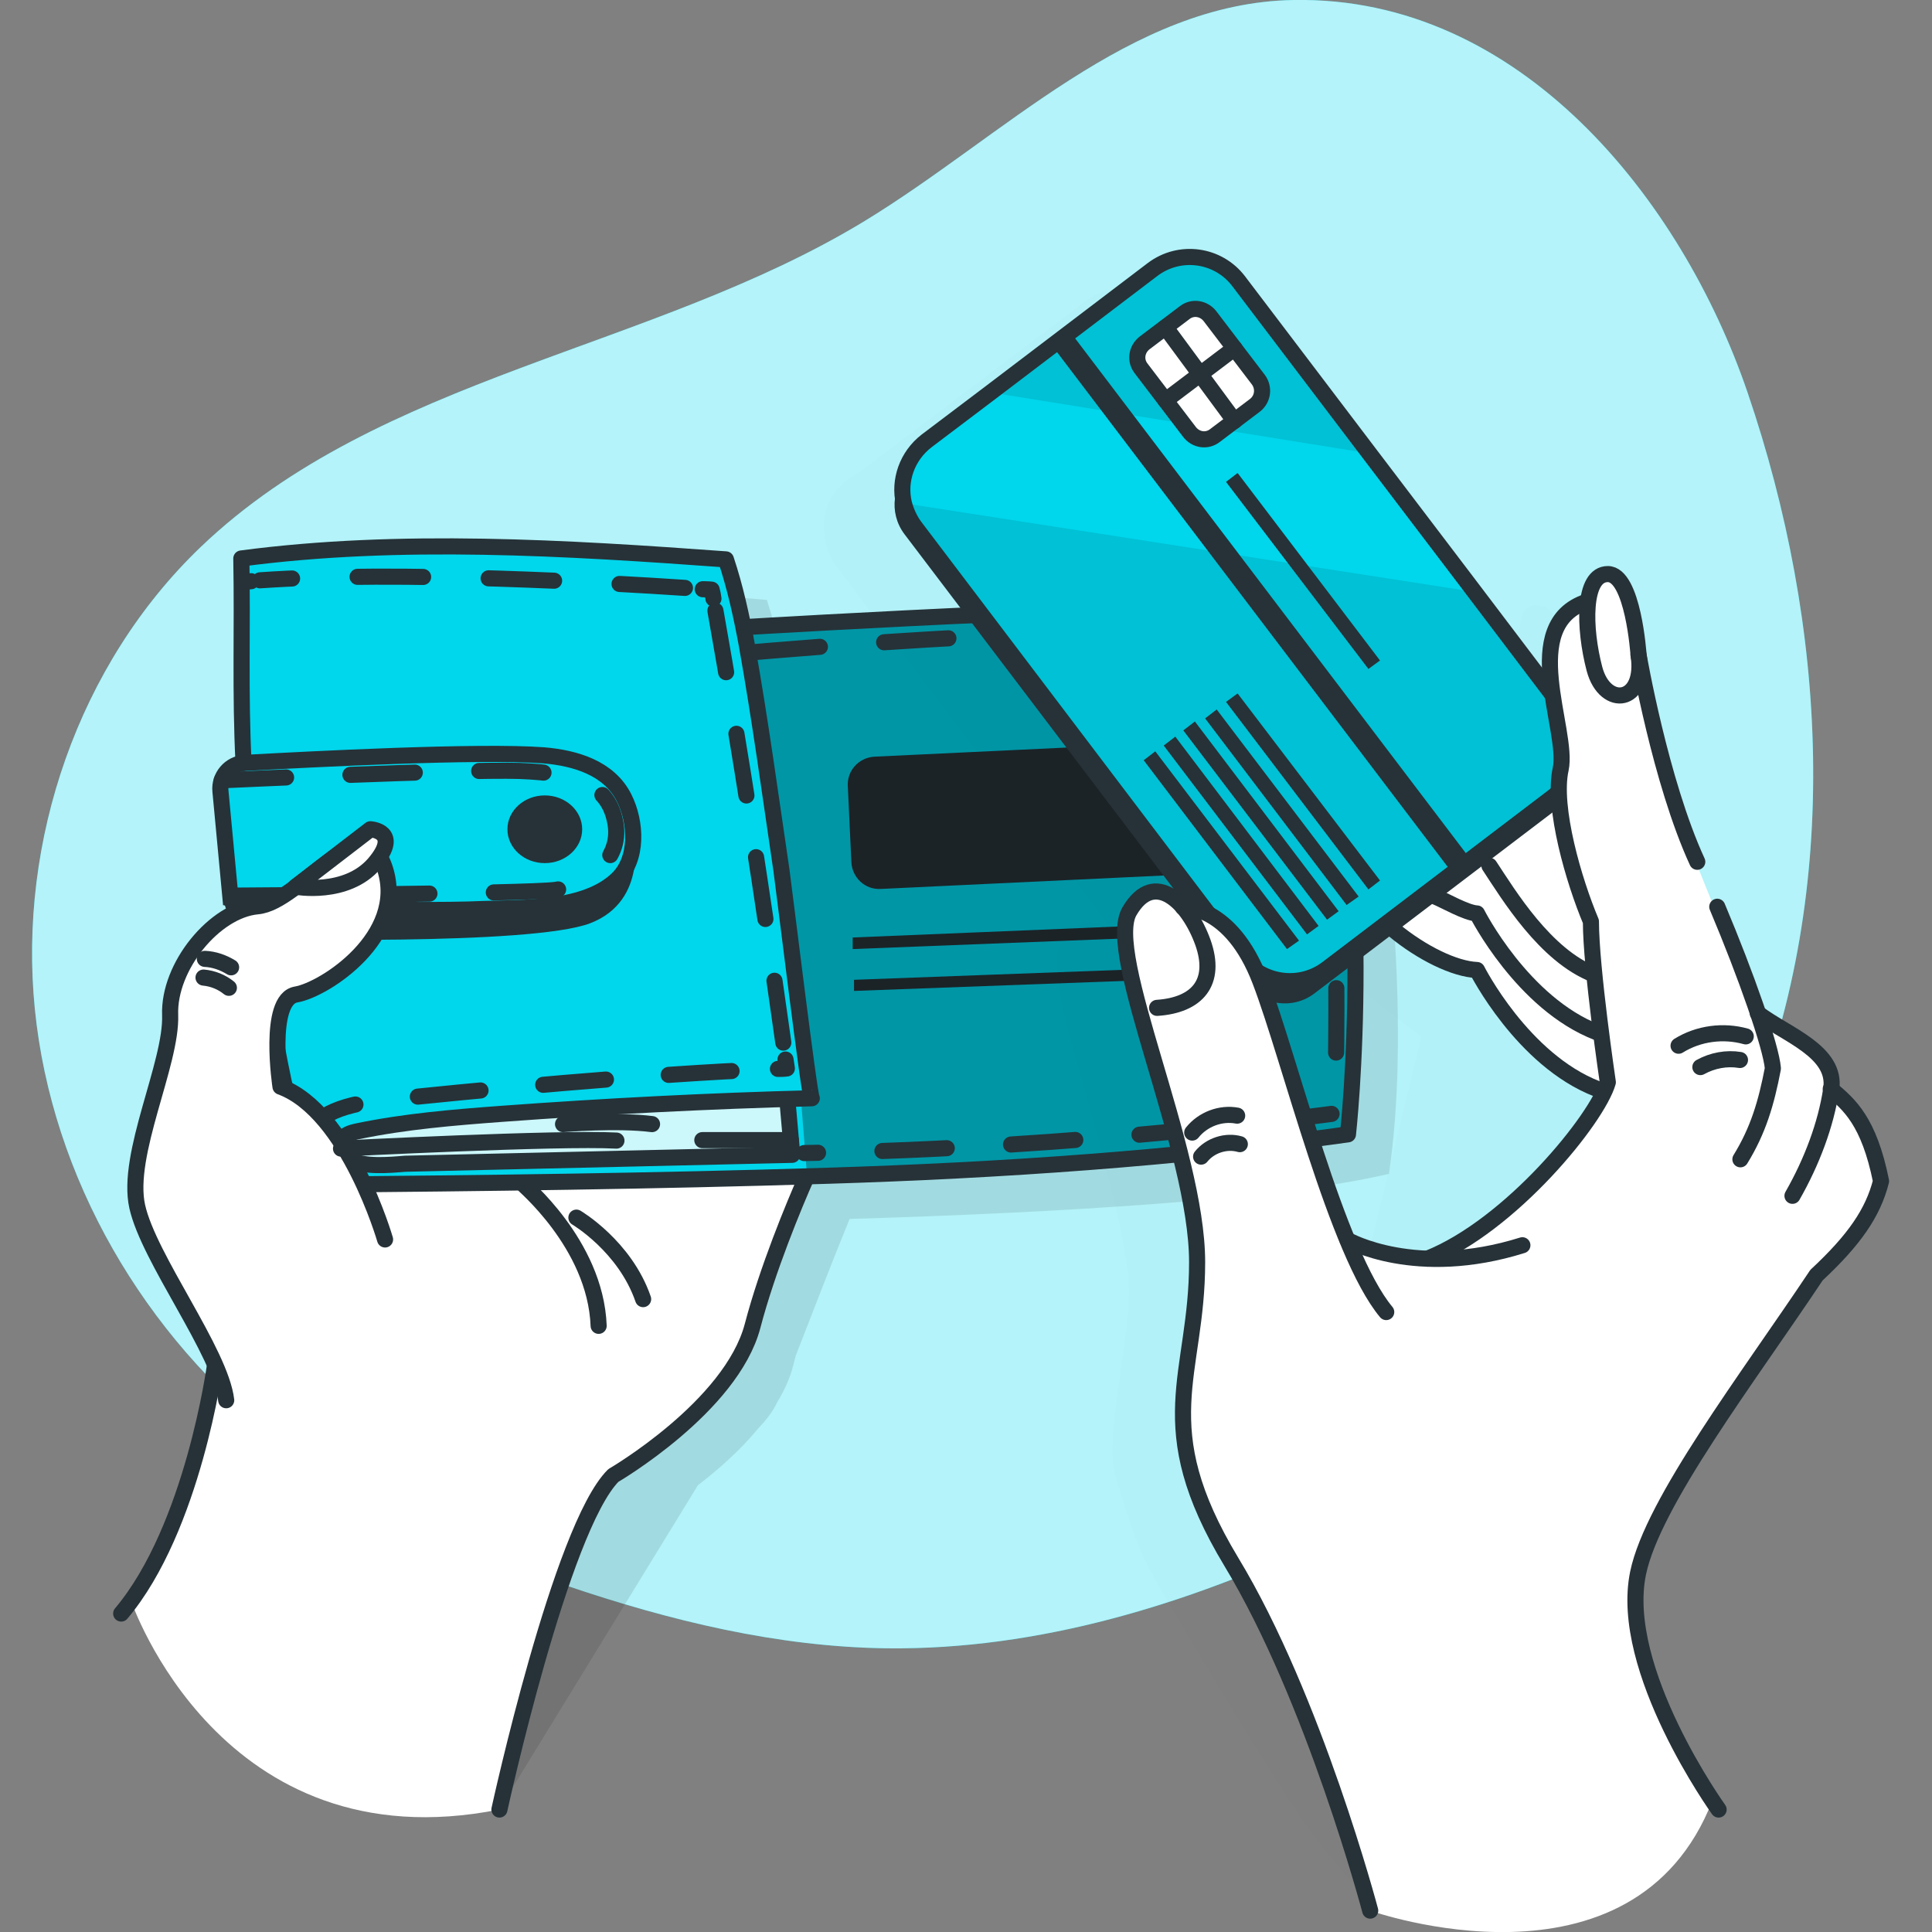 <svg width="120" height="120" viewBox="0 0 120 120" fill="none" xmlns="http://www.w3.org/2000/svg">
<rect x="0" y="0" width="120" height="120" fill="#808080" stroke="none"/>
<g clip-path="url(#clip0_583_22253)">
<path d="M80.351 -0C70.181 0.166 62.331 8.492 53.626 13.776C40.47 21.742 23.584 23.347 12.473 33.969C4.873 41.245 1.114 52.227 2.165 62.683C3.215 73.139 8.963 82.987 17.282 89.433C22.589 93.554 28.807 96.321 35.164 98.478C41.603 100.664 48.292 102.296 55.09 102.379C64.515 102.489 73.773 99.64 82.286 95.629C88.2 92.835 93.921 89.405 98.592 84.813C102.986 80.47 106.386 75.103 108.68 69.35C114.401 55.131 113.489 38.866 108.542 24.37C104.451 12.393 94.419 -0.249 80.351 -0Z" fill="#00D6EC"/>
<path opacity="0.7" d="M80.351 -0C70.181 0.166 62.331 8.492 53.626 13.776C40.47 21.742 23.584 23.347 12.473 33.969C4.873 41.245 1.114 52.227 2.165 62.683C3.215 73.139 8.963 82.987 17.282 89.433C22.589 93.554 28.807 96.321 35.164 98.478C41.603 100.664 48.292 102.296 55.09 102.379C64.515 102.489 73.773 99.64 82.286 95.629C88.2 92.835 93.921 89.405 98.592 84.813C102.986 80.47 106.386 75.103 108.68 69.35C114.401 55.131 113.489 38.866 108.542 24.37C104.451 12.393 94.419 -0.249 80.351 -0Z" fill="white"/>
<path opacity="0.1" d="M86.654 58.644C86.571 56.569 86.433 54.329 86.212 52.033C85.908 47.441 85.327 43.153 84.305 40.47C78.584 39.308 48.763 41.465 48.735 41.465L48.542 40.636C48.514 40.525 48.486 40.414 48.459 40.304L48.321 39.723L48.293 39.584C48.099 38.81 47.878 38.035 47.63 37.261C47.63 37.261 25.022 35.241 17.532 37.206C17.532 37.261 17.532 37.344 17.532 37.399L17.56 39.252C17.587 42.849 17.505 46.196 17.698 49.875V49.903C17.698 49.903 17.643 49.903 17.587 49.903C16.979 49.986 16.482 50.401 16.288 50.954C16.206 51.175 16.178 51.396 16.206 51.618L16.316 52.779C16.316 52.807 16.316 52.807 16.316 52.835C16.593 55.767 16.869 58.672 16.869 58.672C16.869 58.672 17.007 58.699 17.256 58.699L18.5 58.782C15.846 59.031 12.972 62.517 13.11 65.532C13.221 68.547 10.346 74.19 11.065 77.427C11.618 79.972 14.464 84.038 15.846 87.136C15.819 87.33 15.763 87.524 15.736 87.745L9.545 100.165C9.959 99.557 13.691 115.795 31.019 112.365L43.346 92.254C41.826 93.416 43.346 92.254 43.346 92.254C44.534 91.341 45.944 90.124 47.104 88.713C47.63 88.16 48.044 87.607 48.265 87.109C48.707 86.389 49.067 85.615 49.26 84.84C49.315 84.619 49.371 84.425 49.426 84.204C50.421 81.632 51.775 78.146 52.77 75.712C65.76 75.324 79.385 74.522 86.239 72.918C86.239 72.918 86.239 72.918 86.267 72.918C86.93 68.464 86.93 63.402 86.654 58.644ZM19.937 69.986C19.937 69.986 19.771 68.934 19.743 67.717C19.881 68.519 20.047 69.322 20.241 70.096C20.13 70.069 20.047 70.041 19.937 69.986Z" fill="black"/>
<path d="M8.136 99.418C8.136 99.418 13.691 115.85 31.02 112.392C31.02 112.392 34.861 94.329 38.095 91.645C40.168 89.93 44.755 86.86 45.751 84.619C46.745 82.351 50.67 71.811 51.444 70.539C52.218 69.266 43.18 54.633 43.18 54.633L24.11 64.481L13.525 83.291C13.525 83.291 11.508 95.463 8.136 99.418Z" fill="white"/>
<path d="M13.359 84.757C13.359 84.757 12.005 94.909 7.527 100.22" stroke="#263238" stroke-miterlimit="10" stroke-linecap="round" stroke-linejoin="round"/>
<path d="M31.02 112.393C31.02 112.393 34.834 94.91 38.095 91.646C38.095 91.646 45.419 87.386 46.745 82.351C47.657 78.866 49.316 74.855 50.117 73.057" stroke="#263238" stroke-miterlimit="10" stroke-linecap="round" stroke-linejoin="round"/>
<path d="M32.567 73.609C32.291 73.443 36.989 77.205 37.183 82.35" stroke="#263238" stroke-miterlimit="10" stroke-linecap="round" stroke-linejoin="round"/>
<path d="M83.724 70.456C68.44 74.052 19.245 73.582 19.245 73.582C18.831 72.697 18.334 70.511 17.836 67.967C16.869 62.849 15.957 56.321 15.957 56.321L14.326 56.21C14.326 56.21 14.05 53.305 13.773 50.373C13.497 47.441 15.155 47.441 15.155 47.441L15.045 37.261L15.017 34.716C22.507 32.752 45.114 34.772 45.114 34.772L45.833 37.233L46.22 38.976L81.789 37.98C85.051 46.39 83.724 70.456 83.724 70.456Z" fill="#00D6EC"/>
<path d="M78.003 54.107L54.704 55.214C53.737 55.269 52.935 54.522 52.88 53.554L52.659 48.824C52.604 47.856 53.35 47.053 54.317 46.998L77.616 45.892C78.583 45.836 79.385 46.583 79.44 47.551L79.661 52.282C79.689 53.25 78.942 54.08 78.003 54.107Z" fill="#263238"/>
<path d="M79.744 57.122L79.827 57.897L52.963 58.948V58.229L79.744 57.122Z" fill="#263238"/>
<path d="M79.882 59.861L79.91 60.553L53.046 61.549V60.857L79.882 59.861Z" fill="#263238"/>
<path opacity="0.3" d="M81.789 37.953C81.789 37.953 85.742 56.764 83.752 70.457C83.752 70.457 58.684 73.389 50.117 72.918L49.757 68.354L50.476 68.244C50.476 68.244 47.021 42.102 46.22 38.949C46.22 38.949 76.068 36.764 81.789 37.953Z" fill="black"/>
<path opacity="0.8" d="M48.9 68.27L49.205 71.728C49.205 71.728 23.944 72.835 21.733 72.033C19.522 71.23 21.843 69.93 27.73 69.488C33.589 69.017 48.9 68.27 48.9 68.27Z" fill="white"/>
<path d="M33.838 53.61C35.12 53.61 36.16 52.669 36.16 51.508C36.16 50.346 35.12 49.405 33.838 49.405C32.556 49.405 31.517 50.346 31.517 51.508C31.517 52.669 32.556 53.61 33.838 53.61Z" fill="#263238"/>
<path d="M15.984 56.321C16.565 62.406 17.532 67.718 19.246 73.582C29.969 73.499 40.665 73.361 51.388 73.029C62.111 72.697 73.111 71.95 83.724 70.456C83.724 70.456 85.631 53.637 81.762 37.953C77.506 37.068 46.303 38.949 46.303 38.949" stroke="#263238" stroke-miterlimit="10" stroke-linecap="round" stroke-linejoin="round"/>
<path d="M48.901 68.271L49.205 71.728L25.16 72.282C24.165 72.365 22.617 72.503 21.705 72.033C21.291 71.811 20.987 71.286 21.18 70.871C21.346 70.484 21.816 70.345 22.23 70.262C25.16 69.654 28.172 69.405 31.157 69.183C37.569 68.713 43.981 68.381 50.421 68.215C50.282 68.215 48.707 55.269 48.541 54.08C47.85 49.405 47.215 44.702 46.386 40.055C46.054 38.257 45.667 36.486 45.087 34.744C35.192 34.024 24.828 33.388 14.989 34.688C15.072 39.087 14.906 42.987 15.127 47.385" stroke="#263238" stroke-miterlimit="10" stroke-linecap="round" stroke-linejoin="round"/>
<path d="M18.887 72.283C18.887 72.283 18.804 72.061 18.776 71.73" stroke="#263238" stroke-linecap="round" stroke-linejoin="round"/>
<path d="M18.941 70.678C19.301 69.765 20.406 68.714 23.419 68.382C28.891 67.773 40.803 66.667 47.795 66.418" stroke="#263238" stroke-linecap="round" stroke-linejoin="round" stroke-dasharray="3.91 3.91"/>
<path d="M48.32 66.391C48.514 66.391 48.68 66.391 48.873 66.363C48.845 66.169 48.818 66.003 48.79 65.81" stroke="#263238" stroke-linecap="round" stroke-linejoin="round"/>
<path d="M48.653 64.758C47.381 55.712 45.999 46.722 44.397 37.704" stroke="#263238" stroke-linecap="round" stroke-linejoin="round" stroke-dasharray="3.88 3.88"/>
<path d="M44.313 37.179C44.285 36.985 44.257 36.819 44.202 36.625C44.202 36.625 44.009 36.598 43.649 36.598" stroke="#263238" stroke-linecap="round" stroke-linejoin="round"/>
<path d="M42.544 36.515C37.956 36.21 24.884 35.436 16.15 36.044" stroke="#263238" stroke-linecap="round" stroke-linejoin="round" stroke-dasharray="4.07 4.07"/>
<path d="M15.598 36.1C15.404 36.127 15.238 36.127 15.045 36.155" stroke="#263238" stroke-linecap="round" stroke-linejoin="round"/>
<path d="M14.354 56.182L13.691 49.129C13.608 48.243 14.271 47.441 15.183 47.386C19.246 47.164 29.748 46.611 33.783 46.916C35.718 47.081 37.818 47.69 38.758 49.543C39.532 51.065 39.642 53.361 38.343 54.606C36.353 56.514 32.567 56.376 30.024 56.459C25.243 56.68 14.354 56.238 14.354 56.182Z" stroke="#263238" stroke-miterlimit="10" stroke-linecap="round" stroke-linejoin="round"/>
<path d="M39.338 51.894C39.338 51.7 40.333 55.933 36.658 57.344C32.982 58.754 15.957 58.312 15.957 58.312V56.32C15.957 56.32 27.979 56.569 29.997 56.514C32.014 56.458 39.117 57.122 39.338 51.894Z" fill="#263238"/>
<path d="M35.801 75.629C35.801 75.629 38.813 77.399 39.946 80.691" stroke="#263238" stroke-miterlimit="10" stroke-linecap="round" stroke-linejoin="round"/>
<path d="M13.773 48.465C13.773 48.465 28.532 47.773 32.263 47.884C36.022 48.022 37.846 48.825 38.233 51.176C38.62 53.527 36.326 54.993 34.529 55.27C32.705 55.519 14.354 55.63 14.354 55.63" stroke="#263238" stroke-miterlimit="10" stroke-linecap="round" stroke-linejoin="round" stroke-dasharray="4 4"/>
<path d="M23.917 76.985C23.917 76.985 21.623 69.045 17.422 67.496C17.422 67.496 16.593 62.075 18.389 61.77C20.186 61.466 25.243 58.146 23.917 53.969C22.59 49.792 18.638 56.072 15.985 56.293C13.332 56.542 10.457 60.027 10.568 63.043C10.678 66.058 7.804 71.701 8.523 74.938C9.241 78.174 13.691 83.956 14.05 86.971" fill="white"/>
<path d="M23.917 76.985C23.917 76.985 21.623 69.045 17.422 67.496C17.422 67.496 16.593 62.075 18.389 61.77C20.186 61.466 25.243 58.146 23.917 53.969C22.59 49.792 18.638 56.072 15.985 56.293C13.332 56.542 10.457 60.027 10.568 63.043C10.678 66.058 7.804 71.701 8.523 74.938C9.241 78.174 13.691 83.956 14.05 86.971" stroke="#263238" stroke-miterlimit="10" stroke-linecap="round" stroke-linejoin="round"/>
<path d="M18.361 55.075C18.361 55.075 21.512 55.656 23.253 53.637C24.967 51.617 23.004 51.507 23.004 51.507L18.361 55.075Z" fill="white" stroke="#263238" stroke-miterlimit="10" stroke-linecap="round" stroke-linejoin="round"/>
<path d="M12.724 59.557C13.304 59.584 13.857 59.778 14.354 60.082" stroke="#263238" stroke-miterlimit="10" stroke-linecap="round" stroke-linejoin="round"/>
<path d="M12.641 60.719C13.221 60.774 13.774 60.995 14.216 61.355" stroke="#263238" stroke-miterlimit="10" stroke-linecap="round" stroke-linejoin="round"/>
<path d="M21.181 71.342C21.181 71.342 34.723 70.65 38.288 70.844" stroke="#263238" stroke-miterlimit="10" stroke-linecap="round" stroke-linejoin="round"/>
<path d="M34.972 69.82C34.972 69.82 38.371 69.544 40.499 69.82" stroke="#263238" stroke-miterlimit="10" stroke-linecap="round" stroke-linejoin="round"/>
<path d="M43.622 70.815H49.122" stroke="#263238" stroke-miterlimit="10" stroke-linecap="round" stroke-linejoin="round"/>
<path d="M46.938 40.497C46.938 40.497 71.149 38.34 80.877 39.557C80.877 39.557 83.503 44.398 82.923 69.156C82.923 69.156 67.169 71.341 49.951 71.618" stroke="#263238" stroke-miterlimit="10" stroke-linecap="round" stroke-linejoin="round" stroke-dasharray="4 4"/>
<g opacity="0.1">
<path opacity="0.1" d="M112.523 74.772C111.832 71.84 110.837 70.733 109.814 69.903C109.814 69.903 109.787 68.244 108.488 67.303C108.156 66.999 107.769 66.75 107.382 66.473C106.166 65.56 104.812 64.537 104.812 64.537C104.176 62.711 103.319 60.498 102.407 58.313L102.463 58.811C101.523 56.515 100.583 54.191 100.335 53.444C100.335 53.444 100.335 53.444 100.335 53.416C100.611 54.163 100.887 54.855 101.191 55.519L97.737 43.264C97.654 42.767 97.571 42.296 97.488 41.826C97.322 40.443 96.88 37.843 95.774 37.649C95.747 37.649 95.691 37.649 95.664 37.649C95.664 37.649 94.392 37.096 94.392 39.364C92.872 39.862 92.292 41.024 92.126 42.379C92.043 42.767 92.043 43.209 92.099 43.679C92.126 44.177 92.181 44.703 92.264 45.201L87.373 38.755L86.903 38.119L80.85 30.152L72.725 19.447C71.453 17.76 69.076 17.455 67.391 18.728L57.275 26.39L53.323 29.378C50.31 30.955 51.084 34.053 51.941 35.159L69.546 58.34C69.38 58.313 69.27 58.34 69.27 58.34C69.27 58.34 68.772 57.151 67.529 57.345C67.28 57.345 67.031 57.428 66.782 57.594C66.589 57.704 66.423 57.843 66.285 58.036C66.147 58.175 66.036 58.368 65.926 58.562C65.29 59.641 65.87 62.296 66.782 65.533C66.838 65.754 66.893 65.948 66.948 66.141V66.169C67.031 66.446 67.114 66.695 67.197 66.971C68.082 70.069 69.767 76.183 70.071 79.17C70.099 79.447 70.099 79.751 70.127 80.028C70.154 83.486 68.607 89.24 69.27 91.618C69.353 91.923 69.436 92.227 69.546 92.531C70.044 94.136 70.486 95.629 71.232 97.123C72.172 98.949 73.277 100.692 74.328 102.462C76.234 105.699 78.224 108.908 80.27 112.089C81.209 113.555 82.315 114.883 83.393 116.238C83.89 116.874 84.94 117.815 85.134 118.617C85.134 118.617 94.586 119.392 99.892 116.044L99.395 108.52L102.932 88.078C103.955 86.529 107.078 83.541 107.714 82.573C108.045 82.103 108.349 81.632 108.653 81.162C111.003 78.977 112.163 77.289 112.661 75.325C112.633 75.381 112.606 75.132 112.523 74.772ZM79.772 79.253L79.717 79.17C80.159 79.392 81.209 79.807 82.757 80.055C81.651 79.917 80.408 79.724 79.772 79.253ZM83.752 80.166C83.918 80.194 84.084 80.194 84.249 80.194C84.111 80.194 83.945 80.166 83.752 80.166ZM79.662 79.032L79.026 77.76C78.141 75.215 76.152 69.24 76.124 69.212C76.124 69.212 75.599 66.75 74.576 64.177C75.488 64.509 76.566 64.371 77.395 63.735L82.232 60.056C82.729 60.36 83.254 60.636 83.752 60.858L88.284 64.399L84.692 79.17L79.662 79.032ZM97.985 44.98C98.372 46.75 98.953 49.295 99.754 51.757C99.146 49.986 98.427 47.58 97.985 44.98Z" fill="black"/>
<path opacity="0.1" d="M77.478 116.017L77.506 116.155C77.506 116.155 77.478 116.1 77.478 116.017Z" fill="black"/>
</g>
<path d="M94.254 45.533C94.53 45.339 98.593 43.154 100.611 49.765C102.628 56.376 105.033 67.663 105.033 67.663L100.224 68.603C100.224 68.603 95.746 66.224 91.766 60.277C91.766 60.277 86.156 58.811 83.724 55.353C81.513 52.199 88.339 40.664 88.339 40.664L94.254 45.533Z" fill="white"/>
<path d="M92.513 53.776C93.701 55.574 95.967 59.337 99.007 60.526" stroke="#263238" stroke-miterlimit="10" stroke-linecap="round" stroke-linejoin="round"/>
<path d="M89.141 55.685C89.693 55.906 91.075 56.708 91.739 56.736C91.739 56.736 94.558 62.324 99.201 64.122" stroke="#263238" stroke-miterlimit="10" stroke-linecap="round" stroke-linejoin="round"/>
<path d="M86.57 57.76C88.311 59.198 90.357 60.194 91.739 60.249C91.739 60.249 94.558 65.837 99.201 67.635" stroke="#263238" stroke-miterlimit="10" stroke-linecap="round" stroke-linejoin="round"/>
<path d="M96.907 50.098L81.624 61.716C80.297 62.712 78.418 62.463 77.395 61.135L56.17 33.168C55.175 31.84 55.423 29.959 56.75 28.936L72.034 17.318C73.36 16.322 75.24 16.571 76.262 17.898L97.488 45.865C98.483 47.193 98.234 49.102 96.907 50.098Z" fill="#263238"/>
<path d="M96.466 49.489L82.426 60.166C80.74 61.439 78.363 61.107 77.092 59.447L56.833 32.725C56.502 32.282 56.281 31.785 56.142 31.259C55.811 29.848 56.336 28.327 57.552 27.386L61.504 24.399L71.592 16.736C73.278 15.464 75.655 15.796 76.926 17.455L85.051 28.161L91.104 36.127L97.184 44.15C98.456 45.837 98.124 48.216 96.466 49.489Z" fill="#00D6EC"/>
<path opacity="0.1" d="M85.051 28.161L61.504 24.371L71.592 16.709C73.278 15.436 75.654 15.768 76.926 17.428L85.051 28.161Z" fill="black"/>
<path opacity="0.1" d="M96.465 49.488L82.425 60.166C80.739 61.439 78.362 61.107 77.091 59.447L56.833 32.725C56.501 32.282 56.28 31.784 56.142 31.259L91.573 36.764L97.183 44.15C98.455 45.837 98.123 48.216 96.465 49.488Z" fill="black"/>
<path d="M77.948 25.173L75.46 27.054C74.963 27.442 74.272 27.331 73.885 26.833L70.872 22.877C70.485 22.379 70.596 21.688 71.093 21.3L73.581 19.419C74.078 19.032 74.769 19.143 75.156 19.641L78.169 23.596C78.528 24.094 78.445 24.786 77.948 25.173Z" fill="white" stroke="#263238" stroke-miterlimit="10" stroke-linecap="round" stroke-linejoin="round"/>
<path d="M72.393 20.332L76.676 26.141" stroke="#263238" stroke-miterlimit="10" stroke-linecap="round" stroke-linejoin="round"/>
<path d="M72.393 24.869L76.676 21.633" stroke="#263238" stroke-miterlimit="10" stroke-linecap="round" stroke-linejoin="round"/>
<path d="M80.684 58.424L79.937 58.949L71.038 47.22L71.757 46.667L80.684 58.424Z" fill="#263238"/>
<path d="M81.9 57.511L81.181 58.036L72.282 46.307L73.001 45.754L81.9 57.511Z" fill="#263238"/>
<path d="M83.144 56.598L82.425 57.123L73.498 45.367L74.217 44.813L83.144 56.598Z" fill="#263238"/>
<path d="M84.388 55.686L83.641 56.211L74.853 44.621L75.571 44.067L84.388 55.686Z" fill="#263238"/>
<path d="M85.714 54.69L84.995 55.243L76.151 43.597L76.87 43.071L85.714 54.69Z" fill="#263238"/>
<path d="M85.714 41.024L84.995 41.549L76.151 29.931L76.87 29.378L85.714 41.024Z" fill="#263238"/>
<path d="M66.478 20.622L65.356 21.476L90.215 54.231L91.338 53.377L66.478 20.622Z" fill="#263238"/>
<path d="M96.466 49.489L82.426 60.166C80.74 61.439 78.363 61.107 77.092 59.447L56.833 32.725C56.502 32.282 56.281 31.785 56.142 31.259C55.811 29.848 56.336 28.327 57.552 27.386L61.504 24.399L71.592 16.736C73.278 15.464 75.655 15.796 76.926 17.455L85.051 28.161L91.104 36.127L97.184 44.15C98.456 45.837 98.124 48.216 96.466 49.489Z" stroke="#263238" stroke-miterlimit="10" stroke-linecap="round" stroke-linejoin="round"/>
<path d="M85.106 118.673C85.106 118.673 101.44 124.482 106.359 111.84C106.359 111.84 98.621 102.435 102.849 94.745C105.503 89.904 112.854 79.226 112.854 79.226C112.854 79.226 115.922 76.322 116.862 73.389C116.862 73.389 116.337 70.125 114.015 67.912C114.015 67.912 113.987 66.252 112.688 65.312C111.389 64.371 109.013 62.546 109.013 62.546C109.013 62.546 105.116 53.168 104.535 51.453C103.955 49.738 102.794 46.557 102.214 43.016C101.633 39.475 101.081 35.658 99.865 35.685C99.865 35.685 98.593 35.132 98.593 37.401C98.593 37.401 95.912 38.784 96.299 41.716C96.686 44.648 97.073 46.142 96.963 47.802C96.852 49.461 97.377 55.16 98.704 56.958C98.704 56.958 99.146 64.98 99.809 67.082C99.837 67.138 99.837 67.193 99.865 67.248C100.556 69.019 93.591 75.851 89.832 77.677C89.832 77.677 89.445 78.424 87.98 78.203C86.516 78.009 84.056 77.898 83.614 76.82C83.199 75.741 80.352 67.276 80.352 67.276C80.352 67.276 78.058 56.405 73.498 56.405C73.498 56.405 72.807 54.745 71.011 55.658C69.215 56.571 70.403 61.522 71.177 64.206C71.978 66.916 73.968 74.026 74.3 77.29C74.632 80.554 72.78 87.11 73.498 89.683C74.217 92.255 74.963 93.998 77.202 98.23C79.385 102.407 84.305 114.994 85.106 118.673Z" fill="white"/>
<path d="M85.106 118.672C85.106 118.672 81.624 105.505 76.483 97.013C71.343 88.493 74.355 85.477 74.355 78.396C74.355 71.314 68.579 59.253 70.154 56.598C71.702 53.942 73.83 56.072 74.714 58.534C75.599 61.024 74.355 62.435 71.868 62.6" stroke="#263238" stroke-miterlimit="10" stroke-linecap="round" stroke-linejoin="round"/>
<path d="M73.471 56.349C73.471 56.349 76.456 56.155 78.28 60.941C80.104 65.699 83.033 77.815 86.101 81.494" stroke="#263238" stroke-miterlimit="10" stroke-linecap="round" stroke-linejoin="round"/>
<path d="M83.696 77.013C83.724 77.04 87.953 79.419 94.558 77.345" stroke="#263238" stroke-miterlimit="10" stroke-linecap="round" stroke-linejoin="round"/>
<path d="M74.051 70.346C74.714 69.516 75.82 69.101 76.842 69.295" stroke="#263238" stroke-miterlimit="10" stroke-linecap="round" stroke-linejoin="round"/>
<path d="M74.603 71.84C75.156 71.149 76.151 70.817 77.008 71.066" stroke="#263238" stroke-miterlimit="10" stroke-linecap="round" stroke-linejoin="round"/>
<path d="M98.566 37.373C94.227 38.812 97.461 45.367 96.936 47.774C96.41 50.153 97.765 54.745 98.815 57.235C98.815 60.139 99.865 67.221 99.865 67.221C99.229 69.462 93.868 76.101 88.672 78.175" stroke="#263238" stroke-miterlimit="10" stroke-linecap="round" stroke-linejoin="round"/>
<path d="M101.772 40.664C101.772 40.664 101.44 35.657 99.865 35.657C98.29 35.657 98.373 39.032 99.036 41.549C99.699 44.039 102.242 43.679 101.772 40.664Z" stroke="#263238" stroke-miterlimit="10" stroke-linecap="round" stroke-linejoin="round"/>
<path d="M101.771 40.664C101.771 40.664 103.126 48.548 105.42 53.527" stroke="#263238" stroke-miterlimit="10" stroke-linecap="round" stroke-linejoin="round"/>
<path d="M108.1 72.006C109.206 70.208 109.703 68.52 110.118 66.363C110.007 65.007 108.46 60.581 106.663 56.321" stroke="#263238" stroke-miterlimit="10" stroke-linecap="round" stroke-linejoin="round"/>
<path d="M109.179 62.933C110.975 64.288 114.098 65.312 113.739 67.663C113.407 69.848 112.55 72.144 111.334 74.274" stroke="#263238" stroke-miterlimit="10" stroke-linecap="round" stroke-linejoin="round"/>
<path d="M106.746 112.394C106.746 112.394 100.5 103.708 101.744 97.705C102.656 93.307 108.57 85.589 112.827 79.199C115.176 77.013 116.337 75.326 116.834 73.362C116.088 69.655 114.872 68.604 113.711 67.636" stroke="#263238" stroke-miterlimit="10" stroke-linecap="round" stroke-linejoin="round"/>
<path d="M108.432 64.371C107.05 63.984 105.502 64.178 104.259 64.952" stroke="#263238" stroke-miterlimit="10" stroke-linecap="round" stroke-linejoin="round"/>
<path d="M108.073 65.837C107.244 65.699 106.359 65.865 105.613 66.279" stroke="#263238" stroke-miterlimit="10" stroke-linecap="round" stroke-linejoin="round"/>
</g>
<defs>
<clipPath id="clip0_583_22253">
<rect width="120" height="120" fill="white"/>
</clipPath>
</defs>
</svg>
